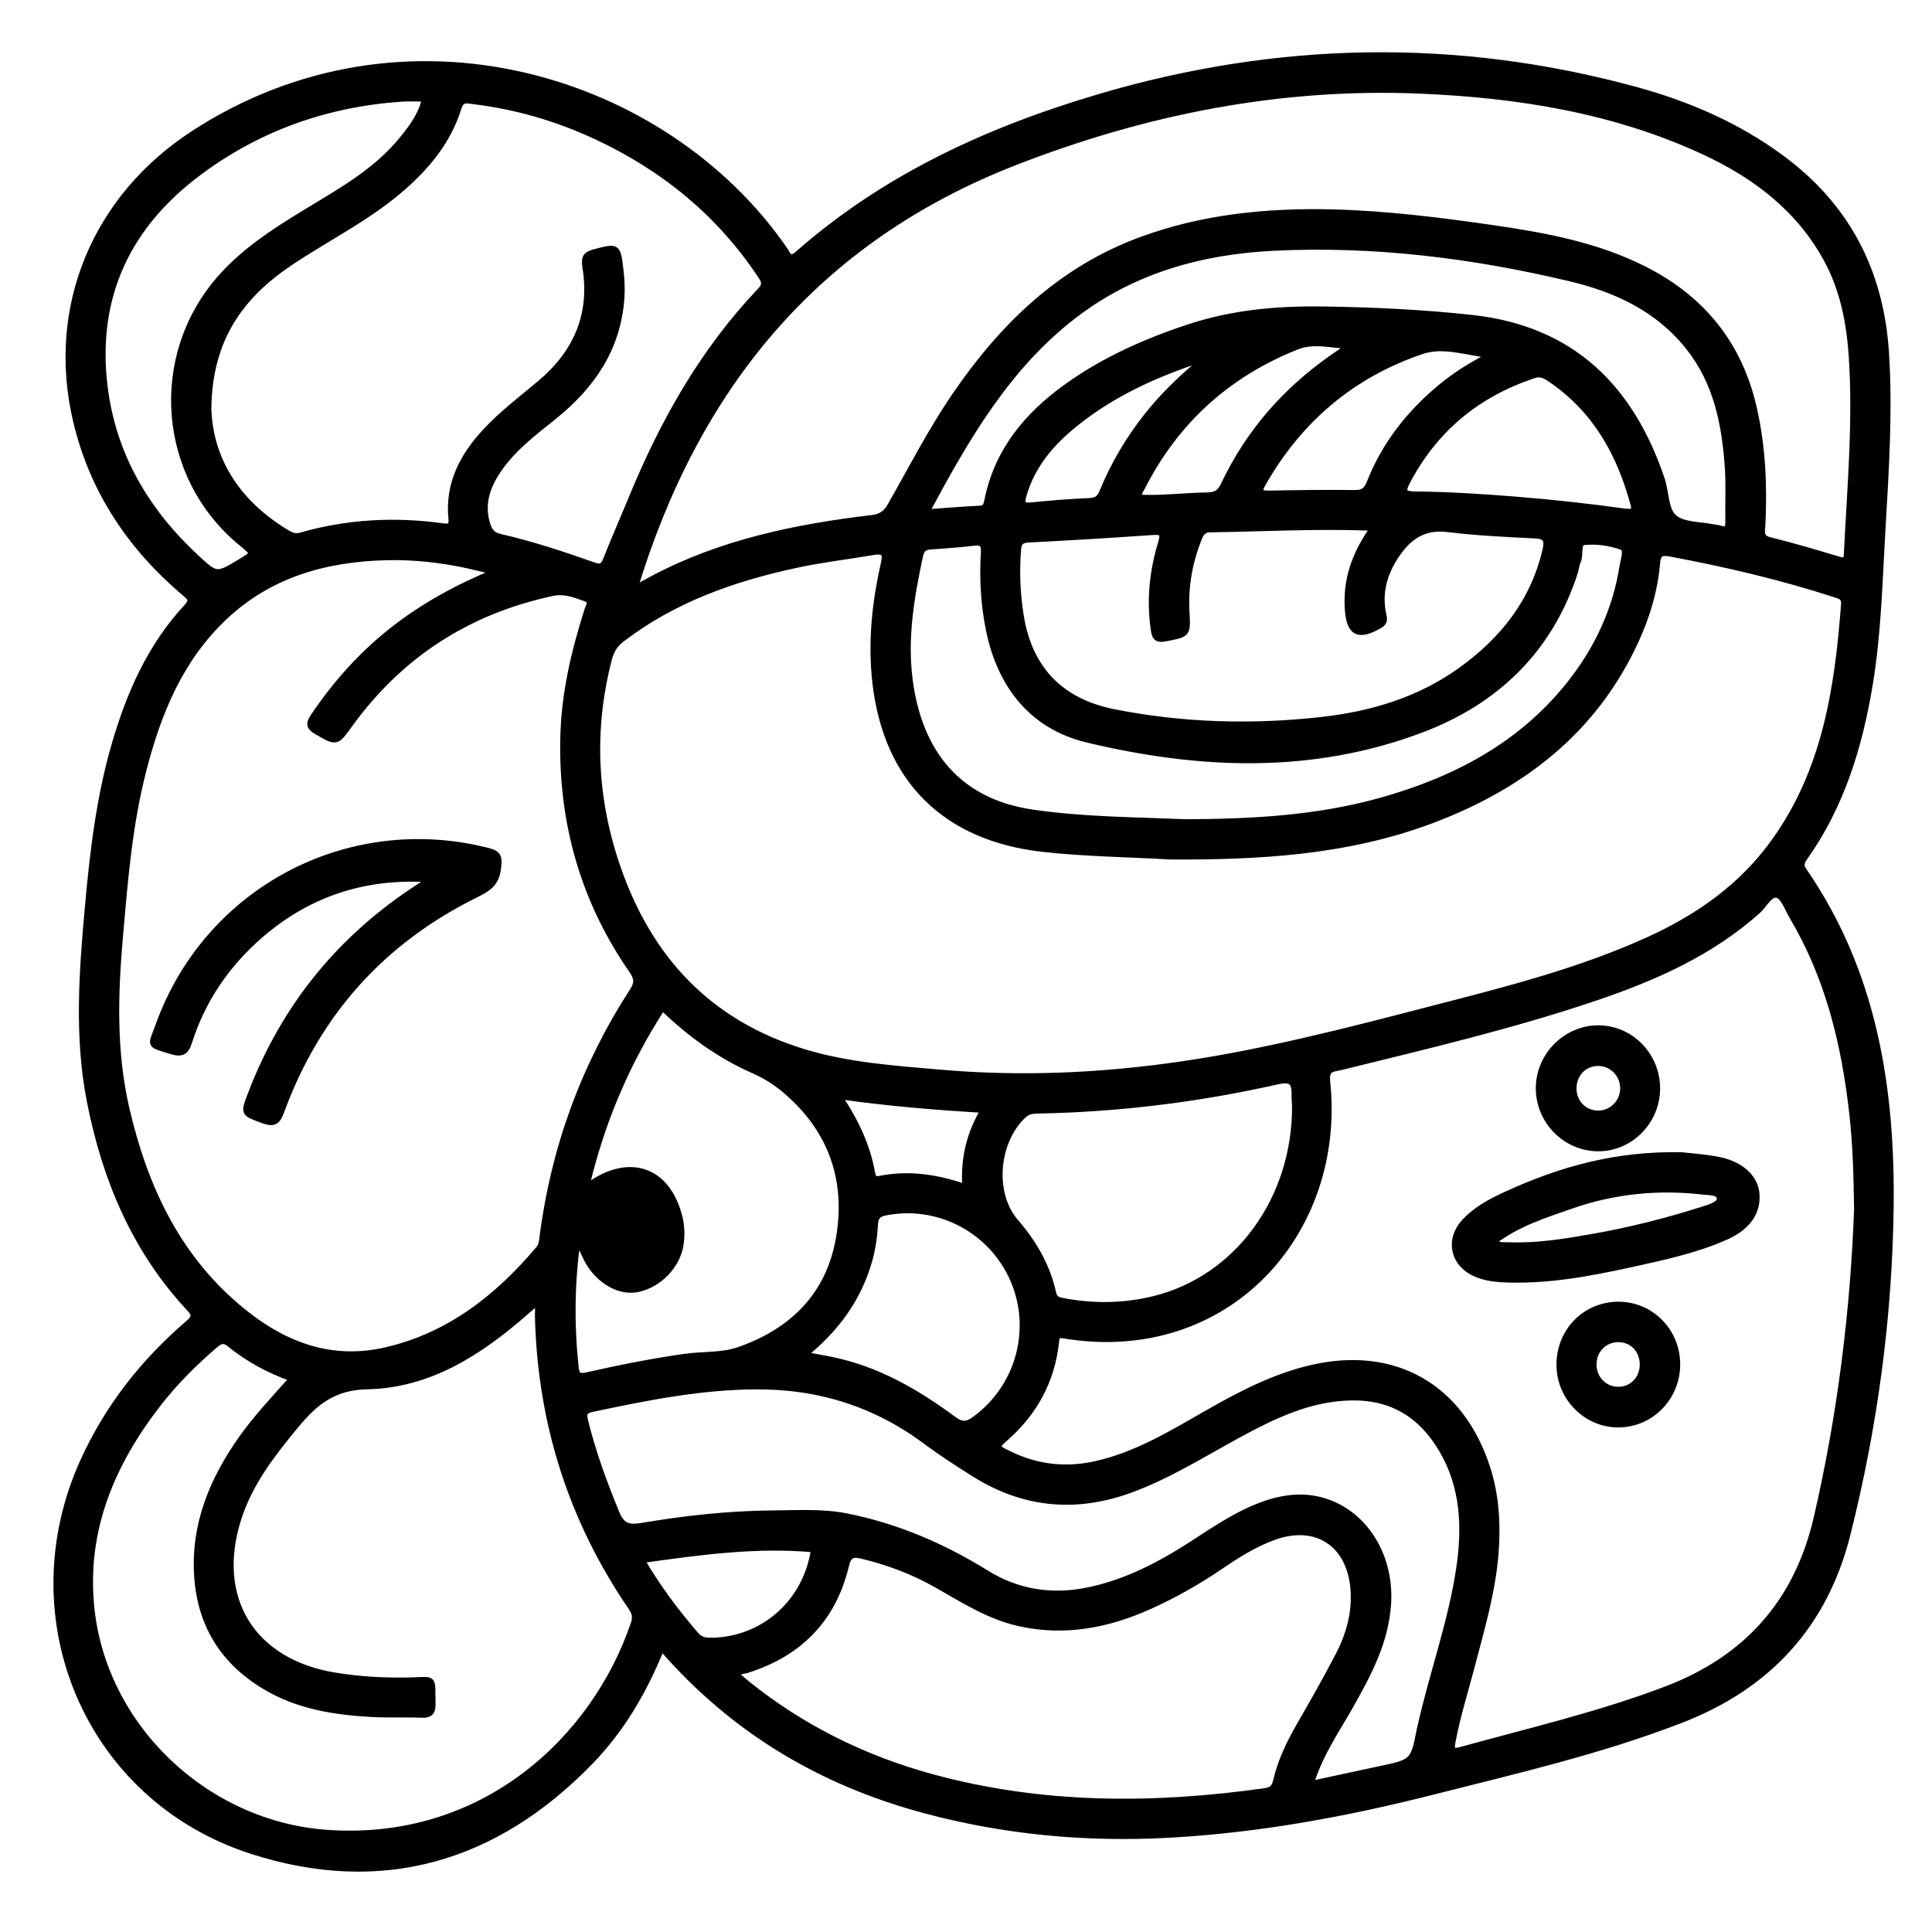 <?xml version="1.0" encoding="utf-8"?>
<!-- Generator: Adobe Illustrator 23.0.0, SVG Export Plug-In . SVG Version: 6.00 Build 0)  -->
<svg version="1.0" xmlns="http://www.w3.org/2000/svg" xmlns:xlink="http://www.w3.org/1999/xlink" x="0px" y="0px"
	 viewBox="0 0 3000 3000" style="enable-background:new 0 0 3000 3000;" xml:space="preserve">
<style type="text/css">
	.st0{stroke:#000000;stroke-width:10;stroke-miterlimit:10;}
</style>
<g id="Layer_1">
</g>
<g id="Layer_2">
	<g>
		<path class="st0" d="M1027.2,2557.9c-27.3,68.1-62.4,127.6-111.1,177.7c-147.2,151.5-324,203.2-525.6,138.1
			c-253.9-82-371.4-361.4-261-604.6c37.8-83.3,92.9-153.5,161.9-213c9-7.8,14.4-12.5,3.1-24.5c-84.9-90.9-130.9-200.9-154.6-321.4
			c-19.8-100.7-12.1-201.7-3-302.7c7.7-85.3,17.7-170.3,41.9-252.8c22.8-78,55.3-151.5,111.5-212c11.1-11.9,3.6-16.2-4.2-22.8
			c-83.9-71.4-142.5-159.1-167.8-267.1c-41.3-176.1,30.2-346,182-444.8C628-5.4,1032.9,119.8,1217.8,387.6c5.2,7.6,7.7,19,21.4,6.9
			c136.1-119.8,297-193.2,468.8-243.8c275.9-81.3,553.6-86.8,831.6-10.9c80.9,22.1,157.3,55,225.6,105.2
			c102.8,75.5,155.2,177.2,163.1,303.9c5.7,91.5-0.3,182.6-5.6,273.7c-4.7,80.4-6.5,161-19.8,240.8c-16,96.1-43.9,187.3-100.8,267.8
			c-5.1,7.2-7.2,12.6-1.6,20.7c109.5,158.7,137.6,339,134.9,525.8c-2.4,170.9-25.5,339.8-67.3,505.6
			c-35.4,140.4-123.2,235-257.8,287.1c-125.3,48.5-256,78.6-385.9,111.5c-134.8,34.2-271.2,59.3-410.4,66.8
			c-127.8,6.9-253.8-4.8-377.4-37.9C1276.2,2768,1138.8,2686.9,1027.2,2557.9z M1817.7,1329.6c-70.9-3.9-135.1-4.7-199-11.9
			c-150.8-17-241.9-107.4-259.1-257.9c-7-61.7-0.8-122.4,12.7-182.5c3.7-16.7,3.4-24-18.2-20.2c-38.6,6.7-77.6,11.1-115.9,19.3
			c-98.5,21-192,53.8-273.1,115.9c-10.9,8.4-16.6,18.2-20,31.3c-28.1,108.8-23.3,216.2,13.1,322.2c49.2,143.4,142.3,243.1,289.3,288
			c69.4,21.2,141.4,26,213.1,32.2c124.2,10.8,247.8,5.4,371-12.4c132.8-19.2,262.5-53,392.1-86.6c114.5-29.6,229.3-58.4,337.5-107.8
			c77.2-35.3,144.4-82.7,194.5-152.7c79.1-110.4,98.3-237.9,108.1-368.4c0.8-10.8-5.7-12.7-13.7-15.3
			c-84.2-27.4-170.1-47.4-257-63.7c-13.5-2.5-19.1,0.3-20.3,14.9c-3.4,41.6-15.2,81.2-32.4,119.1c-64.2,141-176.8,227.6-318.4,280.8
			C2089.2,1323.6,1950.6,1330.3,1817.7,1329.6z M2884,1877.3c-0.7-55.2-2.2-101.6-7.4-147.7c-12-108-37.1-212-93.2-306.5
			c-7.2-12.2-13.5-31.1-23.7-33.9c-11.5-3.1-20.6,16.1-30.9,25.3c-72.4,64.5-158.9,102.9-249.1,133.6
			c-130.4,44.3-264.4,75.7-397.9,108.6c-11.2,2.8-23.6,1.2-21.3,22.5c24.8,233.5-154.7,435.9-408,394.2c-10.7-1.8-12,0.9-12.9,9.6
			c-6.5,61.9-34.8,112.5-81.7,152.5c-13.2,11.3-7.4,14.4,3.4,19.9c43.5,22.4,89,29.2,136.9,19.1c65.4-13.8,121.5-48.4,178.4-80.9
			c50.3-28.7,101.5-55.2,158.3-68.7c129.2-30.7,233.5,28.1,274.2,154.7c13.5,42,16.2,85.2,13.1,129c-4.4,62.3-22.4,121.7-38,181.6
			c-9.9,37.9-21.8,75.2-29,113.9c-2.2,11.7-2,17.7,12.6,13.7c107.1-29.6,215.4-54.7,319.5-94.3c125.1-47.5,203.4-135.4,233.8-265.6
			C2858.5,2196.8,2878.4,2033.6,2884,1877.3z M769.1,888.2c-55.6-15.6-111.8-24.7-169-23.3c-94.7,2.3-181.7,26.6-252.5,93.7
			c-69,65.4-102.8,149.4-125.7,238.9c-21.5,83.9-28.4,169.9-35.9,255.8c-7.9,89.9-10.6,179.6,9.9,268.1
			c27.4,118.3,76.1,225.4,170.5,306.5c67.6,58.1,143.7,90.2,234.5,68.8c97.9-23.1,172.5-82.1,236-157.2c4.4-5.1,4.9-11.5,5.8-18
			c17.6-138,64.2-265.5,139.7-382.3c8.4-12.9,7.5-20.6-1.2-33.1c-75.5-109.1-109.5-230.6-106.1-362.9c1.7-66.9,16.9-131.3,37-194.7
			c2.2-6.9,8.9-15.3-2.9-19.6c-16.6-6.1-32.8-12.5-51.8-8.4c-131.3,28.2-236.5,96.1-315.1,204.9c-20.4,28.3-19.8,27.7-50,10.4
			c-12.3-7.1-12.6-12.2-5.2-23.2c34.1-50.7,74.2-95.7,122.3-133.6C657.9,940.9,711.4,911.8,769.1,888.2z M984.8,915
			c9.1-5,18.9-10.7,28.9-16c106.4-56.4,221.9-80.2,340-94.2c14.6-1.7,22.4-7.3,29.3-19.5c32.8-57.5,63-116.6,100.5-171.4
			c73.7-107.7,164-195.4,289.2-241.3c95.2-34.9,194-44.8,294.5-42.5c85,2,169.3,12.6,253.2,24.8c79.8,11.6,158.9,26.4,232,63.2
			c90.3,45.4,148,116.6,170.5,215.3c13.8,60.2,16.4,121.4,13.3,183c-0.5,9.4-3.4,19,11.7,22.7c36,8.8,71.5,19.5,107,30.1
			c9,2.7,12.7,2.1,13.2-8.4c5-102.6,14.5-205.1,7.6-307.9c-3.5-52.1-13.3-102.9-38.7-149.9c-43.2-79.6-111.4-130.9-191.1-167.9
			c-139.4-64.6-288.5-88.3-440.4-94.7c-217.5-9.1-426,32.1-629,111C1265.5,372.5,1079.5,602.8,984.8,915z M454.3,2140.4
			c-37.4-13.2-69.2-30.8-97.6-53.8c-10-8.1-16-4.2-23.7,2.4c-32,27.5-61.8,57.3-87.7,90.6c-71.9,92.7-115.7,195.6-104,315
			c18.2,187,177.9,338.1,365.5,351.7c245.5,17.7,417.3-147.1,477.6-324.8c3.4-10,2.1-16.9-3.7-25.4
			c-93.6-136.8-141.4-288.2-145.1-453.8c-0.1-5.9,1.8-12.5-2.8-17.3c-1.8,0.2-2.7,0-3.1,0.3c-4.9,4.2-9.7,8.4-14.5,12.6
			c-70.7,61.8-148.9,112.5-245,114.4c-52.1,1-81.2,24.8-110.5,60.2c-36.6,44.2-71.6,88.9-89.6,144.4
			c-40.3,124.4,20.7,224.1,149.5,245.2c38.9,6.4,77.9,8.5,117.2,7.6c39.1-0.9,33.5-6.4,34.5,35.2c0.3,12.6-2.8,18-16.6,17.4
			c-25.6-1.1-51.4,0.3-77-1.1c-58.1-3.2-114.9-12-166.1-42.7c-64.7-38.8-100.1-95.6-105.1-171.1c-5.3-80.3,23.8-149.4,68.9-213.4
			C398.4,2201.4,426,2172.5,454.3,2140.4z M323.2,634.8c2.4,77.8,43.6,145,120,191.6c7.3,4.4,14.4,8.3,24,5.5
			c72.4-20.8,146-24.6,220.3-14.3c11.9,1.6,14.9-0.8,13.8-12.7c-5.3-53.8,17.7-97,53-134.9c25.8-27.7,56.1-50.6,85-74.9
			c56.3-47.3,81.9-107,70.1-180.1c-2.4-15.1,0.5-19.5,14-23.1c35.5-9.2,35.3-9.7,39.7,27.2c1.8,14.9,2.5,29.7,1.4,44.8
			c-5.8,77.2-45.2,134.7-103.8,182c-32.7,26.4-66.8,51.7-89.9,87.8c-16,24.9-23.9,51.7-14.2,81.4c3,9.2,7.6,16.1,18.4,18.6
			c50,11.4,98.7,27.5,147,44.6c10.2,3.6,15.1,1.9,19.2-8.7c12.8-32.4,26.9-64.3,40.2-96.5c48.6-118.3,110.7-228.3,199.5-321.6
			c10.1-10.6,5.2-16.9-0.4-25.3c-63.9-95.7-149.7-165.5-253.3-214c-61.1-28.6-125.1-47.4-192.2-55.5c-9.3-1.1-18.7-4.5-23.3,10.4
			c-16.3,52.9-50.6,93.4-92.1,128.6c-52,44-113.1,74.2-169.3,111.8C373.7,458.9,324.2,526.2,323.2,634.8z M2034.8,2770.7
			c38.8-8.4,72.7-15.8,106.7-23c53.5-11.3,53.5-11.2,63.7-63.5c0.4-2.1,1-4.1,1.5-6.2c18.3-80.5,46.7-158.6,59.2-240.5
			c9.8-64.5,7.8-128.2-26.7-186.7c-31.5-53.5-77.2-82.2-140.5-81.2c-64.4,1-120.1,27.9-174.8,57.5c-56.2,30.4-110.1,64.9-170.8,86.7
			c-84.1,30.1-164,22.2-239.6-25.2c-25.3-15.9-50.6-32.1-74.6-50c-78.8-59-167.1-86.8-265.3-86.2c-86.9,0.5-171.2,17.5-255.6,35.4
			c-11.6,2.5-12.3,8.4-9.8,18.5c12.1,49.3,29.5,96.6,48.8,143.5c8.3,20.2,19,23.4,38.8,20.1c67.5-11.4,135.6-19,204.2-19.5
			c37.7-0.3,76.5-2.8,113.1,4.3c77.9,15.3,150.3,46.2,218.1,88.3c48.6,30.2,102.1,38.5,158.4,26.9c60.4-12.4,113.7-40.8,164.7-73.9
			c28.7-18.6,57.2-37.8,88.5-51.8c39.4-17.5,80.3-26.2,122.3-9.7c58.8,23.1,94.4,86.3,90,155.8c-3.8,59.7-31.3,110.3-59.8,160.7
			C2074,2688.4,2048.9,2724.2,2034.8,2770.7z M1143.3,2600.5c5.7,5,11.5,10.2,17.5,15.1c85.2,68.2,181.1,115.5,286.2,144.2
			c170.9,46.6,343.8,46.4,517.7,21.8c10-1.4,14.7-5.8,17-15.7c7.3-31.5,21.2-60.2,37.4-88.1c20.4-35.1,40.3-70.5,59.1-106.5
			c17.1-32.6,26.9-67.4,23.7-104.9c-5.9-69.7-58.2-103.8-123.8-80.1c-30.4,11-57.6,28.2-84.1,46.3c-34.3,23.3-70.2,43.6-107.9,60.7
			c-65.2,29.5-132.8,42.8-203.8,26.8c-46.6-10.5-86.6-36.2-127.4-59.4c-36.9-21-76-35.6-117.1-45.4c-14.6-3.5-20.7-0.4-24.5,15.6
			c-19.9,83.4-72.7,136.6-154.1,162.2C1154,2594.6,1147.7,2593.7,1143.3,2600.5z M2131.4,821.8c-3.7-1.8-4.9-2.8-6.1-2.9
			c-82.1-3-164,1.5-246.1,2.7c-10.4,0.1-14.6,5.8-18.1,14.7c-14.4,36.4-21.2,74-19.1,112.9c1.9,35.6,2.5,35.1-32.3,41.7
			c-11.6,2.2-15.9,0.2-17.7-12.6c-6.8-46.1-2.2-91.2,11.3-135.3c4.7-15.4,1.2-18.2-13.7-17.2c-64,4.4-128.1,8.4-192.2,11.6
			c-11.8,0.6-16,4.3-16.9,15.8c-2.8,35.1-1.3,69.8,4.4,104.5c13.8,83.1,63.3,132.3,144.6,148.5c106.8,21.2,214.7,24.2,322.8,12.1
			c77.4-8.7,150.9-30.5,215.2-76.4c65.9-47,114-107.1,132.7-187.8c3.3-14.2,1.7-22.2-16-23c-45.6-2.2-91.3-4.4-136.5-9.9
			c-36.6-4.5-60.1,11.9-78.9,39.4c-19.2,28.1-28.5,58.8-21.3,93.2c1.2,6,3.4,11.8-4.6,16.5c-33.4,19.7-47.3,12.9-49.8-25.3
			c-0.2-3.6-0.2-7.1-0.3-10.7C2092.6,892.8,2107,856.2,2131.4,821.8z M1841.5,1277.1c97.8-0.4,201-5.1,301.6-33.1
			c115-32,217.5-85.3,293.7-180.5c43.5-54.4,72.4-115.9,83.2-185.1c1.6-10,7.9-26.2-1.8-29.6c-18.3-6.5-39.4-9.5-58.6-7.4
			c-11.2,1.2-5.1,20.1-9.9,30.2c-2.4,5.1-2.7,11.1-4.4,16.5c-38.8,120.6-122.2,200.6-237.5,244.3c-170.5,64.7-346.2,57.3-519.9,15.5
			c-84-20.2-133.9-82.7-151.7-168.7c-8.3-40.1-10.6-80.6-8.1-121.3c0.9-14.2-4-16.9-16.8-15.4c-21.9,2.6-44,4.1-66.1,5.7
			c-9.7,0.7-14.6,3.9-16.9,14.7c-13.6,63.7-24.6,127.5-16.1,192.9c14.8,113.7,75.8,189.5,191,206.3
			C1680.4,1273.4,1758.1,1273.7,1841.5,1277.1z M1437.8,795.9c30.7-2.1,56.9-4.4,83.2-5.6c9.9-0.4,11.1-6.2,12.6-13.6
			c15.3-75.7,60.7-130.8,121.5-174.8c58.3-42.1,123.3-71.1,191.3-93.5c67.1-22.2,136.6-28.5,206.9-27.5
			c77.8,1.1,155.4,4.7,232.8,13.2c154.7,17.1,245.9,107.9,293.8,249.8c6.8,20.1,5.6,47.6,18.9,59.6c14.2,12.8,41.3,11.3,62.8,15.9
			c2.8,0.6,5.8,0.5,8.4,1.4c12.2,4.5,14.4-1.2,14.1-12.1c-0.6-27.1,1.1-54.3-0.7-81.3c-4.5-67.6-17-132.9-60.7-188.2
			c-47.6-60.3-113.5-90.6-185.1-107.5c-151.1-35.8-304.6-55-460.1-47.3c-113.1,5.6-219.5,35.3-310.9,105.9
			C1563.3,570.1,1500.1,679.9,1437.8,795.9z M896.8,1924.1c-9.8,66.4-10.3,132.4-3.3,198.7c1.5,14.3,6.1,15.8,18.6,13
			c50-11.4,100.3-21.3,151.1-28.6c28.2-4,57.5-1.3,84.5-10.7c83.7-29.2,140.3-85.7,155.4-174.1c15.4-89.7-11.4-167.6-81.8-228.2
			c-15.2-13.1-31.8-23.8-50.2-31.9c-53.3-23.4-99.8-57-142.5-98.4c-56.1,86.9-95.2,178.7-118.9,280.6c65.4-50,126.4-29.3,145,45.6
			c3.5,14,3.8,28.3,1.7,42.5c-4.8,32.3-33.2,61.6-65.6,68.6c-26.1,5.6-55.1-9.1-73.9-37C908.6,1951.6,904,1937.5,896.8,1924.1z
			 M2011.3,1717.4c-0.1-3.2-0.9-11-0.8-18.8c0.3-19.5-6.8-24.4-26.8-19.8c-122,27.5-245.6,42.9-370.8,45.3
			c-8.5,0.2-16.2,0.4-23.5,7.1c-43.6,40.1-51,121.9-12.8,166.1c28.1,32.5,49,68.1,58.3,110.1c1.8,7.9,5,11.1,13.8,12.8
			c48.4,9.5,96.4,8.9,144.1-2.9C1921.4,1985.4,2011.9,1862.7,2011.3,1717.4z M660.3,152.8c-13.2,0-25.2-0.7-37.1,0.1
			c-115.9,8-221.7,45.3-314.7,114.7c-110.4,82.3-163,192.6-146.6,331.1c12.6,106.5,63.7,193.8,141.5,266.3
			c32.7,30.5,32.8,30.3,70.9,7.3c21.1-12.7,21.1-12.7,1.2-29c-126-103.2-140.5-290.4-32.2-412.3c36.1-40.6,80.6-69.8,126.3-97.8
			c55.9-34.2,114.1-65.3,156.2-117.8C640.6,197,654.7,178.4,660.3,152.8z M1248.2,2103.9c16.6,3.1,29.3,5.3,41.8,7.8
			c71.6,14.4,133,50,190.7,92.7c11.5,8.5,19.9,9.2,32,0.6c68.6-49,94.5-139.4,61.3-217.1c-33.4-78.1-116.8-121.9-199.3-105.5
			c-11.3,2.2-15.7,7.1-16.3,18.1c-1.1,19.2-3.7,38.2-9,56.9C1332.6,2016.2,1298.6,2063.3,1248.2,2103.9z M2523.5,794.8
			c8.8,0.4,17,2.2,13.4-11.5c-21.1-78.8-58.8-146.5-127.6-193.8c-8.2-5.6-15.9-11-27.4-7.2c-88.1,29.1-154.4,83.7-197.5,166.2
			c-7.6,14.6-5.1,19.4,11.8,19.6c53.5,0.6,106.9,3.9,160.2,8.3C2412.6,781,2468.5,787.1,2523.5,794.8z M2315.7,551.3
			c-39.4-4.6-74.5-17.7-108-6.4c-108.2,36.6-190.3,106.2-247,205.7c-8.1,14.2-3.3,16.4,10.6,16.2c44.2-0.9,88.3-1.4,132.5-0.9
			c12.9,0.2,18.7-4.4,23.3-16.1c23.5-59.7,61.9-108.4,111.2-149C2260.7,582.2,2285.3,567,2315.7,551.3z M2096.5,536.9
			c-28.3-1.2-56.5-9.5-82.7,0.9c-107.5,42.7-188.2,115.5-240.7,218.9c-2.4,4.7-6.9,9.4-4,16.5c35.3,1.5,70.6-3,106-3.6
			c13.5-0.2,19.9-4.7,25.5-16.6c37.9-80.3,94.4-145.1,166.8-196.2C2077,550,2086.8,543.5,2096.5,536.9z M995.8,2422.2
			c26,44.1,54.2,81.6,85,117.2c7.2,8.3,15.6,8.7,25,8.6c80.5-1.5,146.6-60.2,158.6-142.5C1174.8,2397.2,1086.8,2409.4,995.8,2422.2z
			 M1867.6,559.8c-6.1,0-8.3-0.5-10.2,0.1c-67.2,22.6-131.1,52.1-186.8,96.7c-37.3,29.8-68.1,65-81.6,112.4
			c-3.1,10.8-3.1,17.7,11.9,16.2c30.5-3.1,61.1-5.6,91.7-6.9c11.3-0.5,15.7-5.2,19.7-14.8c17.4-42.4,40.6-81.6,69.1-117.6
			C1806.1,614.7,1834.6,587.3,1867.6,559.8z M1499.3,1843.8c-2.8-43.1,5.5-82.2,28.8-120.7c-76-4.5-149.2-10.5-226.2-21.5
			c26.7,39.6,44.6,78,52.1,120.6c1.1,6.5,4.1,10.3,11.5,8.8C1410.7,1821.8,1454.5,1828.4,1499.3,1843.8z"/>
		<path class="st0" d="M2611.6,1794.2c12.7,1.5,34.1,2.9,55,6.8c35.4,6.5,57.8,26.7,60.4,51.8c2.9,28-12.6,52-46.4,67.1
			c-46.3,20.7-95.9,31.4-145.1,42.2c-67.5,14.8-135.3,27.8-205,23.9c-13.7-0.8-26.9-3.2-39.4-8.7c-34.7-15.5-42.2-52.8-16.1-80.5
			c17.9-19,40.6-31,64-41.7C2422.9,1816.5,2509.8,1792,2611.6,1794.2z M2318,1928.6c9.7,6.6,17.6,5.1,25.3,5.4
			c43,1.6,85.2-5.2,127.4-12.6c59.7-10.3,118.2-25.2,175.8-43.6c9.8-3.1,25.2-7.7,24.3-17.2c-1-10.8-17.2-9.5-27.1-10.7
			c-68.9-7.9-136.6-1.2-202.2,21.4C2399.4,1886,2356.4,1899.1,2318,1928.6z"/>
		<path class="st0" d="M2572.8,1690.4c-0.2,51.2-42.1,93.1-92.3,92.3c-49.8-0.8-90.3-42-90.7-92.2c-0.4-50.6,41.4-93.2,91.7-93.4
			C2531.9,1597,2573,1639,2572.8,1690.4z M2520.8,1689.4c-0.3-21.9-18.1-39.4-39.7-39.2c-21.8,0.2-38.3,17.7-38.1,40.2
			c0.2,22.5,17.2,39.4,39.2,39.1C2503.7,1729.2,2521.1,1711.2,2520.8,1689.4z"/>
		<path class="st0" d="M2604,2117.7c0.5,51.5-40,93.4-90.6,93.8c-49.4,0.4-90.7-40.6-91.5-90.7c-0.9-52.1,38.3-93.5,89.5-94.5
			C2562.2,2025.4,2603.5,2066.1,2604,2117.7z M2551.2,2119.2c0.2-22.9-15.8-39.8-37.9-40.1c-21.9-0.3-38.9,16.7-39.2,39.1
			c-0.3,22.3,16.5,39.9,38.2,40.2C2534.2,2158.7,2551,2141.8,2551.2,2119.2z"/>
		<path class="st0" d="M669.8,1365.2c-99.4-7.3-187.6,20.1-263.1,84.4c-53.2,45.3-92,101.1-113.3,168c-5.1,15.9-11.1,19.2-27.3,14.3
			c-35.9-10.9-31.3-7.2-19.8-39.2c75.5-210.2,294.7-326.1,510.9-271.2c17.1,4.3,17.9,9.7,15.8,26.9c-2.9,24.1-16.1,31.5-34.7,40.7
			c-145.4,71.8-246.2,184.4-301.9,336.6c-6.3,17.2-12.3,19.3-28.3,13.4c-29.3-10.8-29.9-9.9-18.5-39.6
			c52-136.4,139.7-243.9,262.4-322.9C658,1372.8,663.9,1369,669.8,1365.2z"/>
	</g>
</g>
</svg>
